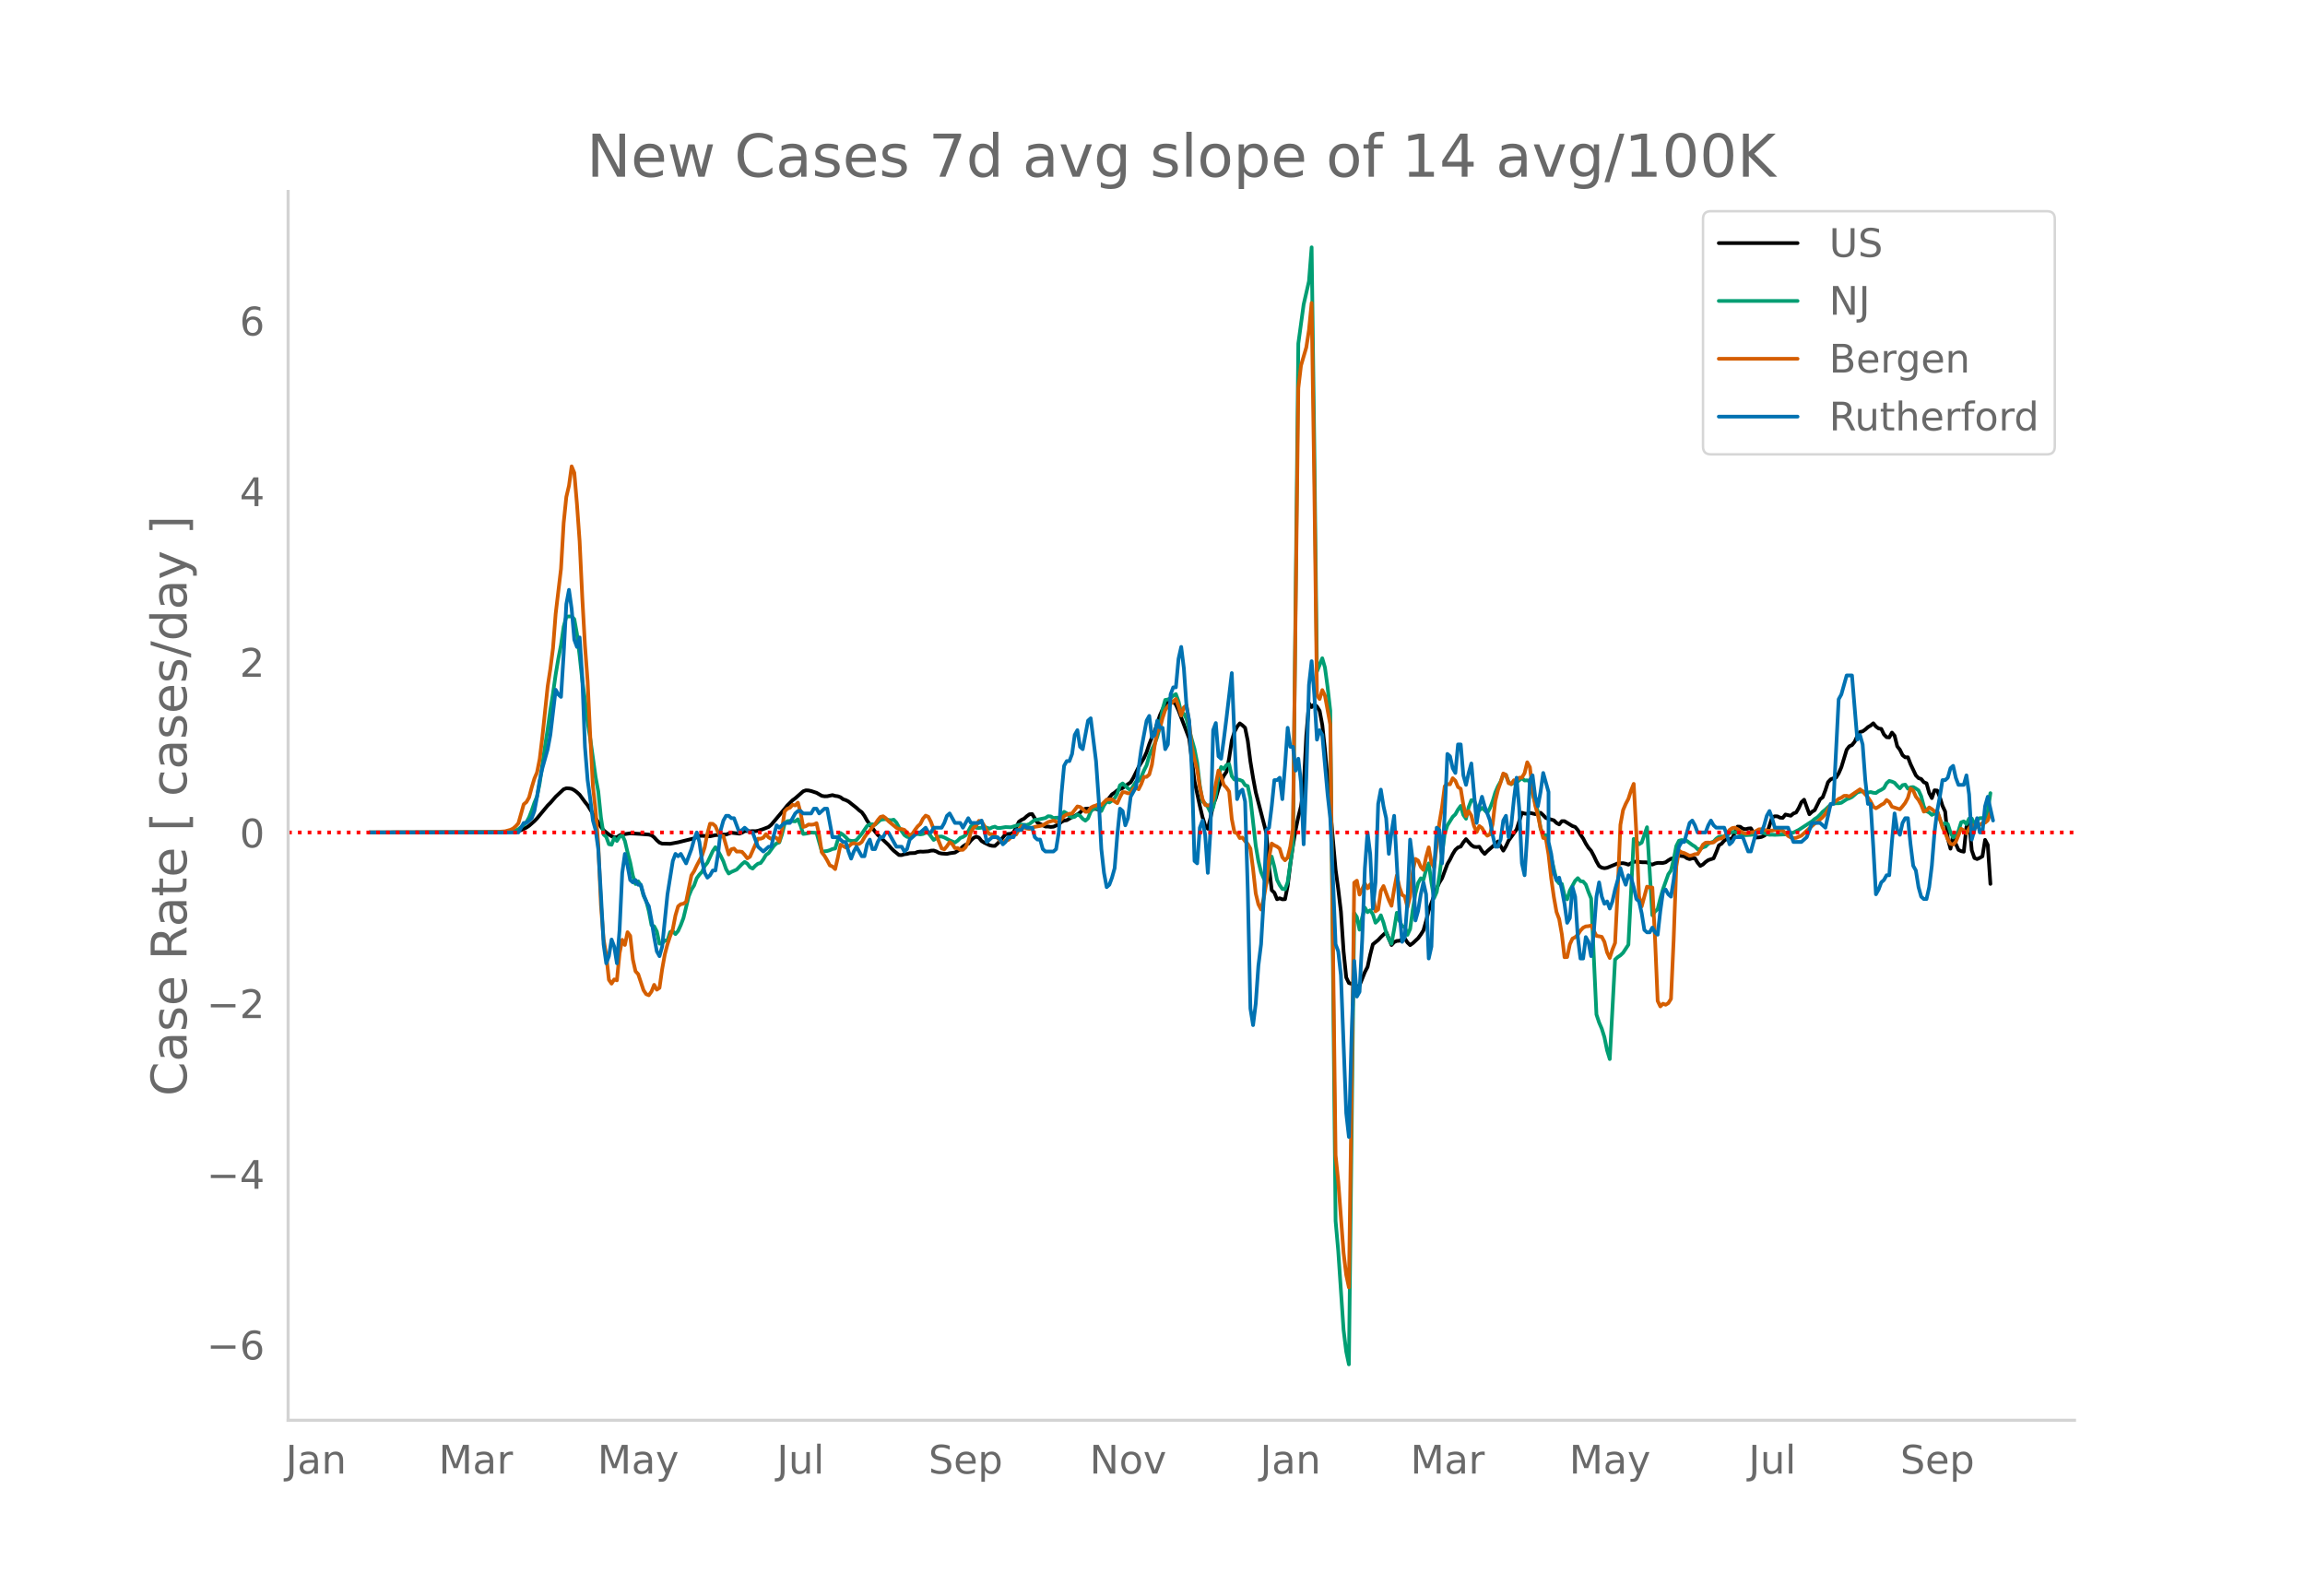 <svg height="864" viewBox="0 0 936 648" width="1248" xmlns="http://www.w3.org/2000/svg" xmlns:xlink="http://www.w3.org/1999/xlink"><defs><style>*{stroke-linecap:butt;stroke-linejoin:round}</style></defs><g id="figure_1"><path d="M0 648h936V0H0z" style="fill:#fff" id="patch_1"/><g id="axes_1"><path d="M117 576.72h725.4V77.76H117z" style="fill:none" id="patch_2"/><path clip-path="url(#pfd6d014553)" d="m149.973 338.045 54.053-.139 5.406-.325 1.08-.177 1.082-.31 2.162-1.038 1.081-.725 2.162-1.897 1.081-1.119 4.325-5.229 1.08-1.062 2.163-2.495 3.243-3.033 1.081-.4 1.081.044 1.081.176 1.081.566 1.081.823 1.081.998 2.163 2.955 1.08 1.327 2.163 3.54 2.162 3.374 1.081 1.848 1.081 1.415 2.162 1.7 1.081.705 1.081.48 1.082-.067 1.08-.726 1.082-.499 1.08-.044 2.163-.325 4.324.258 3.243.263 1.081.263 1.082.84 1.08 1.195 1.082.96 1.08.398 3.244.08 3.243-.612 6.487-1.597 2.162-.997 1.08-.05 3.244.207 2.162-.47 2.162-.125 1.081-.137 1.082.02 2.162-.757 3.243.398 1.081-.392 1.081-.647 1.081-.045 1.081.122 1.081-.086 1.081.053 1.081-.178 2.163-.703 2.162-.845 1.08-.907 5.406-6.441 1.081-1.367 2.162-2.144 1.081-.774 3.244-2.853 1.08-.393 1.082.053 1.08.243 2.163.719 2.162 1.24 1.081.172 1.081-.019 2.162-.46 1.082.319 1.08.144 1.082.405 1.08.803 1.082.365 1.08.554 3.244 2.57 1.081.996 1.081.8 1.081 1.481 1.081 1.942 3.244 4.464 1.08 1.292 4.325 4.07 1.081 1.277 1.081 1.088 2.162 1.763 1.081.01 1.081-.331 1.081-.128 1.082-.295 2.162-.08 1.08-.442 1.082-.136 1.08.047 2.163-.147 1.081-.28 1.081-.047 1.081.358 1.081.625 1.081.232 2.163.15 1.08-.259 2.163-.298 2.162-1.33 1.081-1.117 1.081-.72 1.081-.389 1.081-1.336 1.081-1.042 1.081-.524 1.081.422 1.082 1.36 1.08.672 2.163 1.041 1.08.259 1.082.026 1.081-.964 1.081-1.133 2.162-2.667 2.162-.166 1.081-.62 1.081-1.93 1.082-2.299 1.08-.79 1.082-.518 1.08-.995 1.082-.768 1.08-.088 2.163 3.502 3.243 1.573 1.081-.003 1.081.155 1.081-.094 2.163-.95 1.08-1.01 1.082-.526 1.08-.144 2.163-1.279 1.081-.453 1.081-.623 1.081-.758 1.081-1.092 1.081-.46 1.081-.073 2.163.156 1.08-.025 1.082.364 1.08-.499 1.082-1.691 2.162-2.681 1.081-1.393 1.081-.704 1.081-.936 2.162-.928 2.163-1.574 1.08-.742 1.082-1.812 2.162-4.403 2.162-3.627 1.081-2.404 1.081-3.274 1.081-2.731 1.081-2.366 2.162-6.596 1.081-2.411 1.082-1.834 1.08-1.11 1.082-.38 1.08.195 1.082 1.208 1.08 2.392 4.325 11.394 2.162 17.336 2.163 9.987 1.08 4.553 1.082 3.425 1.08 1.311 1.082-4.42 1.08-5.337 1.082-2.67 1.081-3.856 1.081-2.909 1.081-2.32 1.081-1.588 1.081-5.507 1.081-7.228 1.081-3.475 1.082-2.118 1.08-1.363 1.082.787 1.08.991 1.082 5.265 1.08 8.463 1.082 6.614 1.081 5.82 4.324 16.67 1.081 13.526 1.081 9.604 1.082 1.022 1.08 2.64 1.082-.382 1.08.43 1.082-.06 1.08-5.423 1.082-8.835 1.081-7.67 1.081-6.259 1.081-5.262 1.081-4.287 1.081-7.412 1.081-21.401 1.082-12.99 1.08 1.525 1.082-1.15 1.08.94 1.082 1.738 1.08 5.718 1.082 9.996 4.324 48.751 1.081 7.966 1.081 9.114 1.081 16.17 1.082 10.58 1.08 2.236 1.082.322 1.08-.522 1.082 1.85 1.08-.723 2.163-5.39 1.081-2.043 1.081-4.998 1.081-4.208 2.162-1.76 1.081-1.167 2.163-2.043 2.162 5.241 1.08-1.182 1.082-.476 1.081-.074 1.081-.587 1.081-.334 1.081 1.648 1.081 1.048 1.081-.77 2.162-2.028 1.082-1.477 1.08-1.715 1.082-3.824 1.08-4.272 3.244-9 1.081-2.34 1.081-1.749 2.162-5.747 1.081-1.875 1.081-2.18 1.082-1.738 1.08-.96 1.082-.356 1.08-1.69 1.082-1.32 2.162 2.424 1.081.69 1.081.098 1.081-.12 1.081 1.745 1.081 1.168 1.081-1.143 2.163-1.873 2.162-2.049 2.162 3.745 1.08-1.796 1.082-2.313 3.243-4.49 2.162-6.787 1.081.315 1.081.146 1.082-.411 2.162.491 2.162-.55 1.08.985 1.082 1.142 3.243.949 1.081 1.07 1.081.582 1.081-1.319 1.082.012 3.243 1.993 1.08.346 1.082 1.269 1.081 1.855 1.081 1.57 1.081 2.061 1.081 1.702 1.081 1.239 1.081 2.005 1.081 2.303 1.081 1.877 1.082.659 1.08.211 1.082-.168 4.324-1.772 2.162-.098 1.081.223 1.081.387 2.162-1.175 1.081-.037 2.163.216 2.162.038 1.08.626 1.082.281 1.081-.44 1.081-.24 2.162.025 1.081-.275 1.081-.784 1.081-.63 1.082-.308 1.08-.604 1.082-.372 2.162.315 1.08.746 1.082.37 1.081-.327 1.081-.038 1.081 1.805 1.081 1.316 1.081-.587 1.081-1.012 1.081-.763 2.163-.715 1.08-2.479 1.082-2.822 1.08-.643 1.082-1.246 1.081-.74 1.081.095 1.081-.266 2.162-4.788 1.081.055 1.081.79 1.081.213 1.082-.274 1.08-.108 1.082 1.745 1.08 2.003 1.082-.042 1.08-.184 1.082-.502 1.081-.726 2.162-6.764 1.081-.404 1.081.03 1.081.545 1.082.066 1.08-1.351 2.163.496 1.08-.926 1.082-.386 1.08-1.814 1.082-2.372 1.081-1.014 2.162 5.907 1.081-1.018 1.081-.654 2.163-4.414 1.08-.823 1.082-2.839 1.08-3.294 1.082-1.148 1.08-.408 1.082-.285 1.081-1.72 1.081-2.484 2.162-7.115 1.081-1.408 1.081-.485 1.081-1.34 1.082-2.35 1.08-1.617 1.082-.261 1.08-.756 1.082-.976 1.08-.627 1.082-.915 1.081 1.31 1.081.8 1.081.162 1.081 2.242 1.081 1.13 1.081.093 1.081-1.962 1.082 1.27 1.08 4.29 1.082 1.4 1.08 2.214 1.082.878 1.08-.04 1.082 2.817 2.162 4.553 1.081 1.112 1.081.348 1.081 1.324 1.081.43 1.082 3.918 1.08 2.084 1.082-3.171 1.08.112 1.082 2.68 1.08 3.525 1.082 2.331 1.081 11.02 1.081 4.046 1.081-5.487 1.081 3.57 1.081 2.402 1.081.51 1.081.238 1.082-10.094 1.08-1.903 1.082 11.45 1.08 3.107 1.082.431 1.08-.488 1.082-.623 1.081-6.695 1.081 2.027 1.081 15.858h0" style="fill:none;stroke:#000;stroke-linecap:round;stroke-width:1.5" id="line2d_1"/><path clip-path="url(#pfd6d014553)" d="m149.973 338.04 54.053-.098 3.244-.227 1.08-.187 1.082-.32 1.08-.474 2.163-1.772 1.081-1.1 1.081-1.927 1.081-2.787 1.081-3.15 1.081-2.579 1.081-5.418 2.163-14.994 1.08-6.961 1.082-7.783 1.08-6.744 1.082-7.607 1.08-6.45 1.082-5.523 1.081-7.427 1.081-4.138 2.162-.113 1.081 1.152 1.081 6.005 1.081 8.844 1.082 10.066 1.08 7.745 1.082 9.031 1.08 6.939 2.163 15.472 1.081 5.834 1.081 10.564 1.081 6.92 1.081.998 1.081 2.964 1.081.229 1.081-2.771 1.082 1.228 1.08-1.674 1.082-.709 1.08 2.365 1.082 4.64 1.08 4.144 1.082 5.35 1.081 3.367 1.081-1.1 1.081 1.713 1.081 4.112 1.081 2.152 1.081 4.116 1.081 5.699 1.082.51 1.08 2.081 1.082 4.945 1.08-.058 1.082-1.254 1.08.046 1.082-3.434 1.081-.37 1.081 1.186 1.081-1.272 1.081-2.394 1.081-2.86 2.162-8.862 1.082-2.661 1.08-1.716 1.082-2.95 1.08-1.453 1.082-1.133 1.08-2.353 1.082-1.34 2.162-4.659 1.081-1.622 1.081 1.529 1.081 1.946 1.081 2.251 1.082 3.114 1.08 1.837 1.082-.643 2.162-.95 2.162-2.237 1.081-.882 1.081.689 1.081 1.463 1.081.551 1.081-1.138 1.081-.842 1.081-.273 1.082-1.447 1.08-1.837 1.082-.733 2.162-2.967 1.08-1.026 1.082-.354 1.081-3.185 1.081-4.385 1.081-1.043 1.081-.125 2.162.19 1.081-.851 1.082 2.56 1.08 3.394 1.082-.124 2.162-.456 2.162.14 2.162 7.61 2.162-.24 1.081-.332 1.081-.494 1.082-.169 1.08-3.493 1.082-2.815 1.08.749 1.082.995 1.08 1.18 1.082.27 1.081.035 1.081-.342 2.162-2.588 2.162-3.177 1.081-.633 1.082-.034 1.08.154 2.163-1.94 1.08-.218 1.082-.09 1.081.335 1.081.125 1.081-.229 1.081 1.169 1.081 1.968 2.162 3.09 1.081.75 1.082.157 2.162-1.276 1.08-.063 1.082.185 1.08-.184 1.082-.503 1.081.05 2.162 2.868 2.162-1.326 1.081-.061 1.082.394 2.162 1.166 2.162.894 1.08-.764 1.082-1.083 1.081-.42 1.081-.683 1.081-1.65 1.081-1.987 1.081-.19 1.081.776 1.081.09 2.163-.252 1.08.114 1.082.406 1.08-.52 1.082-.292 1.081.555 1.081-.018 2.162-.364 2.162.091 3.244-.997 1.08-.08 2.163.138 1.08-.4 2.163-1.688 1.081-.072 3.243-.673 1.081-.724 1.081.085 1.081.665 1.082-.153 1.08.068 1.082-.94 1.08-1.499 1.082.613 1.08.98 1.082.655 1.081-.24 1.081-.913 1.081.492 1.081 1.242 1.081.744 1.081-.933 1.082-2.721 1.08-1.19 1.082-.233 1.08.404 1.082.762 1.08-2.325 1.082-1.566 1.081.408 1.081-.729 1.081-1.015 1.081-1.841 1.081-3.386 1.081-.737 2.163 2.005 1.08.784 2.163-3.507 1.08-.34 1.082-1.62 1.081-2.549 1.081-2.153 1.081-3.902 1.081-2.54 1.081-2.237 1.081-2.88 1.081-3.985 1.081-7.182 1.082-3.822 1.08-.16 1.082-.574 1.08-.983 1.082-.641 1.08 2.944 1.082 4.703 1.081.335 1.081 2.054 1.081 4.62 2.162 7.687 1.081 5.544 1.082 9.3 1.08 6.38 1.082.936 1.08 1.32 1.082 2.22 1.08-1.93 1.082-5.065 1.081-7.897 1.081-3.527 1.081.733 1.081-1.545 1.081-.38 1.081 4.869 1.081 1.391 1.082-.072 1.08.241 1.082.428 1.08 1.686 1.082.38 1.08 4.99 2.163 19.177 1.081 6.31 1.081 4.445 1.081 2.557 1.081 1.852 1.081-6.567 1.081-4.118 1.082 4.154 1.08 5.257 1.082 2.185 1.08 1.523 1.082.143 1.08-2.89 2.163-15.22 2.162-203.525 2.162-15.837 2.163-9.43 1.08-13.781 1.082 80.61 1.08 91.681 2.163-5.42 1.08 3.734 1.082 8.004 1.081 9.523 2.162 207.19 1.081 12.22 2.162 32.07 1.082 8.83 1.08 5.158 2.163-183.279 1.08 1.648 1.082 5.116 1.081-5.03 1.081-3.941 1.081 1.863 1.081-.76 1.081 1.614 1.081 3.437 1.081-1.049 1.081-1.978 1.082 2.997 1.08 3.991 1.082 2.66 1.08 1.923 1.082-5.904 1.08-6.682 1.082 3.21 1.081 2.311 1.081.118 1.081 3.32 1.081-2.377 1.081-7.803 1.081-6.598 1.081-4.278 1.082-1.905 1.08.59 1.082-4.045 1.08-2.61 1.082 7.867 1.08 6.206 1.082-2.49 1.081-6.626 2.162-17.138 1.081-3.243 2.162-3.465 1.082-1.021 1.08-1.953 1.082-1.46 1.08 3.637 1.082 1.557 1.08-4.751 1.082-2.781 1.081-.034 1.081 2.82 1.081 1.356 1.081-1.011 1.081.922 1.081 1.146 1.081-1.998 1.082-2.761 1.08-3.587 1.082-2.494 1.08-1.915 1.082-2.812 1.08.101 1.082 2.884 1.081.916 1.081-.6 1.081-.176 2.162-1.724 1.081.967 1.081-.081 1.082.477 1.08 4.994 2.163 7.258 1.08 6.7 1.082 2.902 1.081-.082 4.324 18.367 1.081 1.3 1.081.155 1.082 4.634 1.08 1.632 1.082-3.587 2.162-3.927 1.08-1.081 1.082 1.224 1.081.145 1.081 1.24 1.081 2.994 1.081 2.655 2.162 47.103 1.081 3.27 1.082 2.505 1.08 3.457 1.082 5.339 1.08 3.533 2.163-40.405 1.081-.997 1.081-.723 1.081-1.023 2.162-3.29 2.162-42.96 1.081.811 1.082 1.35 1.08-.665 2.163-6.248 2.162 35.737 1.081-1.481 1.081-1.003 1.081-4.345 1.081-3.762 2.162-6.048 1.081-1.536 1.082-4.342 1.08-5.597 1.082-2.142 1.08-.276 2.163.378 2.162 1.614 1.081.65 1.081 1.09 1.081-.137 1.081-.602 1.081-.374 1.081-1.095 1.082-.503 1.08-.374 1.082-1.185 1.08-.758 1.082-.133 1.08.037 1.082-.424 1.081-1.007 1.081-.458 1.081.052 2.162.695 2.162.563 2.163-.131 1.08-.15 1.082-.477 1.08-.29 1.082.017 1.081.157 1.081.466 1.081.243 1.081-.038 1.081.074 4.325-.205 1.08-.363 2.163-.36 2.162-1.085 5.405-3.503 1.081-.931 1.081-.68 1.082-1.038 1.08-1.214 1.082-.862 2.162-2.055 1.08-.374 1.082-.153 1.081-.014 1.081-.187 2.162-1.42 1.081-.391 1.081-.538 2.163-1.853 1.08-.342 1.082-.074 2.162.482 1.08-.235 1.082.304 1.081.092 1.081-.77 1.081-.526 1.081-.687 1.081-1.974 1.081-.95 1.081.281 1.082.48 1.08 1.23 1.082 1.019 1.08-1.29 1.082-.21 1.08 1.647 1.082-.541 1.081-.114 1.081.598 1.081.748 1.081 2.393 1.081 4.17 1.081 1.899 1.082.525 1.08.956 1.082-.514 1.08-.993 1.082 3.25 1.08 2.454 1.082-.812 1.081.377 1.081 3.358 1.081 2.052 1.081-.826 1.081-1.818 1.081-3.477 1.081-.404 1.082 1.109 1.08-2.236 1.082-.04 1.08 2.256 1.082-1.646 1.08-.76 1.082-.027 1.081.333 1.081-3.058 1.081-7.404h0" style="fill:none;stroke:#009e73;stroke-linecap:round;stroke-width:1.5" id="line2d_2"/><path clip-path="url(#pfd6d014553)" d="m149.973 338.04 47.567-.095 4.324-.133 3.243-.247 2.163-.588 1.08-.53 1.082-.93 1.08-1.233 2.163-7.7 1.081-.872 1.081-1.878 1.081-4.077 1.081-3.585 1.081-2.522 1.081-5.462 1.081-8.97 2.163-20.578 1.08-6.998 1.082-8.478 1.08-13.958 2.163-18.226 1.081-18.624 1.081-10.564 1.081-4.57 1.081-7.852 1.081 2.617 1.081 12.745 1.081 15.077 1.082 22.93 1.08 19.23 1.082 14.585 1.08 22.758 1.082 20.065 1.08 9.71 1.082 13.75 1.081 24.542 1.081 13.977 1.081 6.449 1.081 10.07 1.081 1.536 1.081-1.706 1.082.379 1.08-10.943 1.082-5.52 1.08 2.087 1.082-5.177 1.08 1.46 1.082 9.615 1.081 4.818 1.081 1.137 2.162 6.506 1.081 1.63 1.081.437 1.081-1.517 1.082-2.712 1.08 1.972 1.082-.74 1.08-7.548 1.082-6.03 1.08-4.116 1.082-3.3 1.081-2.826 1.081-5.614 1.081-3.66 1.081-.892 1.081-.19 1.081-.777 2.163-10.753 1.08-1.67 1.082-2.275 2.162-4.078 1.08-3.394 1.082-5.576 1.081-3.964 1.081.057 1.081.91 1.081 2.485 1.081 1.84 1.081-.285 2.163 7.491 1.08-2.124 1.082-.284 1.08 1.232 1.082-.038 1.081.152 1.081 1.195 1.081 1.441 1.081-.645 3.243-7.34 1.081.02 1.082-.417 1.08-1.442 1.082 1.328 1.08.607 1.082-.816 1.08.455 1.082 1.423 1.081-4.59 1.081-7.624 1.081-1.119 1.081-.398 1.081-1.176 1.081.228 1.081-1.12 1.082 4.06 1.08 5.84 1.082-.36 1.08-.664 1.082.095 1.08-.114 1.082-.512 1.081 4.855 1.081 7.018 1.081 1.384 1.081 1.82 1.081 2.05 1.081.473 1.082 1.043 1.08-4.646 1.082-5.273 2.162 1.138 1.08-.341 1.082-1.024 1.081-.398 1.081.379 1.081-.057 1.081-.797 1.081-1.877 1.081-1.555 1.081-1.1 1.082-1.67 1.08-1.023 1.082-1.612 1.08-1.328 1.082-.285 1.08.778 1.082 1.195 3.243 2.693 1.081.569 1.081-.019 1.081.322 2.163 2.2 1.08-.569 1.082-1.63 1.08-1.423 1.082-.986 1.08-2.143 1.082-1.233 1.081.474 1.081 2.124 1.081 2.997 1.081 2.37 2.162 5.33 1.082.398 1.08-1.29 1.082-1.63 1.08.777 1.082 1.65 1.08-.038 1.082.74 1.081-.02 1.081-1.024 1.081-2.294 1.081-3.926 1.081-1.707 1.081-.872 1.081-1.935 1.082.247 1.08 1.706 1.082 2.106 1.08 1.346 1.082.02 1.08.644 1.082.853 1.081 1.176 1.081.588 1.081-.664 1.081-.246 2.162-2.03 1.081-.208 1.082-1.935 1.08-1.479 2.163 1.005 1.08.171 2.163-.872 2.162-.36 1.081-.266 2.162-1.309 2.162-.607 1.082.455 1.08.19 2.163-2.465 1.08-.645 1.082-.285 1.081-.151 2.162-2.845 1.081.227 1.081.854 1.081 1.1 1.081-.02 1.082-1.63 1.08-.588 1.082-.342 1.08-.512 1.082.323 2.162-2.181 2.162-.114 1.081.891 1.081.664 1.081-2.446 1.081-2.03 1.081.076 1.082.398 1.08-.018 1.082-1.821 1.08-.607 1.082.815 1.08-2.143 1.082-2.882 1.081-.02 1.081-.948 1.081-3.944 1.081-7.606 1.081-5.5 1.081-1.687 1.081-4.21 1.082-3.244 1.08-1.555 3.244-2.902 1.08 3.035 1.082 3.66 1.081-3.319 1.081-.796 1.081 7.055 1.081 9.862 1.081 4.95 1.081 4.134 1.082 7.245 1.08 4.78 1.082 2.389 1.08.208 1.082-.17 1.08-2.428 1.082-6.145 1.081-5.443 1.081 2.295 1.081 3.566 1.081 1.119 1.081 1.574 1.081 11.113 1.081 5.425 1.082.398 1.08 1.953 1.082-.19 1.08 1.442 1.082 1.119 1.08 1.896 1.082 8.307 1.081 9.9 1.081 4.438 1.081 2.086 1.081-4.532 1.081-6.202 1.081-10.298 1.081-5.747 1.082.74 1.08.493 1.082.853 1.08 3.49 1.082 1.214 1.08-1.1 1.082-4.514 1.081-7.358 2.162-178.692 1.081-9.199 2.162-7.396 1.082-7.017 1.08-11.02 1.082 73.681 1.08 85.648 1.082 1.48 1.08-3.623 1.082 2.238 2.162 11.72 2.162 174.937 1.081 10.602 2.162 29.055 1.082 8.933 1.08 5.082 1.082-77.568 1.08-86.786 1.082-.815 1.08 5.651 2.163-4.532 1.081 1.991 1.081-1.593 1.081 3.622 1.081 7.302 1.081-.74 1.081-7.529 1.082-1.991 2.162 5.69 1.08 2.332 1.082-6.695 1.08-5.632 1.082 4.798 1.081 3.091 1.081.664 1.081 4.362 1.081-4.305 1.081-10.26 1.081-5.064 1.081.664 1.082 2.56 1.08 1.233 1.082-5.235 1.08-3.926 1.082 6.316 1.08 1.859 2.163-18.15 1.081-6.43 1.081-8.401 1.081-.873 1.081.095 1.081-2.484 1.082 1.043 1.08 2.56 1.082.683 1.08 6.486 1.082 4.647 1.08-2.049 1.082 1.783 1.081 4.21 1.081 2.504 1.081-2.447 1.081.797 1.081 1.915 1.081 1.214 1.081-.569 1.082-4.115 1.08-9.37 1.082-4.513 1.08-3.091 1.082-3.604 1.08.55 1.082 3.395 1.081.303 1.081-1.517 1.081.209 1.081-1.214 1.081-.076 1.081-1.783 1.081-4.419 1.082 2.01 1.08 9.313 1.082 6.24 1.08 3.906 1.082 5.235 1.08 4.02 1.082.228 1.081 6.486 1.081 9.654 1.081 7.624 1.081 6.087 1.081 2.864 1.081 6.183 1.082 9.312 1.08-.076 1.082-5.158 1.08-2.333 1.082-.55 1.08-1.024 1.082-1.707 1.081-1.138 1.081-.531 1.081-.095 1.081-.247 2.162 4.173 2.163.398 1.08 2.067 1.082 4.249 1.08 2.275 1.082-3.394 1.08-2.693 1.082-21.697 1.081-26.286 1.081-5.955 1.081-2.541 1.081-2.049 1.081-3.394 1.081-2.694 1.081 19.971 1.082 25.698 1.08 4.097 2.163-8.023 1.08.323 1.082.057 1.081 20.463 1.081 25.547 1.081 2.238 1.081-1.081 1.081.417 1.081-.664 1.081-1.726 1.082-23.934 1.08-29.852 1.082-6.41 1.08.702 1.082.284 2.162 1.081 1.081-.208 1.081-.418 1.081-.057 1.081-1.63 1.081-2.163 1.081-.815 1.081-.057 1.082.095 1.08-.17 1.082-.892 1.08-.588 1.082-.152 1.08-.702 2.163-2.712 1.081-.74 1.081-.189 1.081.588 1.081.872 1.081.55 1.081.38 1.082-.038 1.08-.436 1.082-.095 1.08-.474 1.082-.664 1.08-.057 2.163.55 1.081.095 1.081-.076 1.081-.247 3.244.266 1.08.967 1.082 1.195 1.08.588 1.082.322 1.08-.133 2.163-.91 3.243-2.977 2.162-1.935 1.081-.702 2.163-1.896 1.08-1.29 2.163-3.68 3.243-2.446 1.081-.474 1.081-.758 1.081-.038 1.081.322 4.325-2.94 1.08.797 2.163 2.503 1.08 1.631 1.082 2.106 1.081.663 1.081-.625 1.081-.76 1.081-.568 1.081-1.404 1.081.778 1.081 1.935 3.244 1.08 1.08-1.232 1.082-1.404 1.08-2.029 1.082-3.83 1.081.853 1.081 2.484 1.081 1.347 1.081 1.99 1.081 2.75 1.081-.435 1.082-1.271 1.08.683 1.082.91 1.08-.17 1.082 3.129 1.08 3.565 1.082 2.105 1.081 2.77 1.081 1.782 1.081.285 1.081-1.12 2.162-5.272 1.081.683 1.082 1.195 1.08-2.049 1.082-1.479 1.08 1.442 3.244-2.087 1.081-.17 1.081-.93 1.081-3.186h0" style="fill:none;stroke:#d55e00;stroke-linecap:round;stroke-width:1.5" id="line2d_3"/><path clip-path="url(#pfd6d014553)" d="M149.973 338.04h60.54l2.162-3.864h1.081l2.162-1.932 1.081-2.898 1.081-5.796 1.081-6.761 1.081-4.83 2.163-7.727 1.08-5.796 2.163-18.353 1.08 1.932 1.082.966 1.081-17.387 1.081-20.285 1.081-5.795 1.081 7.727 1.081 12.557 1.081 2.898 1.081-3.864 1.082 16.421 1.08 28.013 1.082 13.523 1.08 7.727 1.082 8.694 1.08 3.863 1.082 7.728 1.081 18.353 1.081 20.285 1.081 7.727 1.081-2.898 1.081-6.761 1.081 2.897 1.082 6.762 1.08-13.523 1.082-23.183 1.08-7.727 1.082 4.83 1.08 5.795 1.082.966 1.081-.966 1.081 1.932h1.081l1.081 3.864 1.081 2.898 1.081 1.932 1.081 5.795 1.082 6.762 1.08 5.795 1.082 1.932 1.08-3.864 2.163-21.25 2.162-13.523 1.081-2.898 1.081.966 1.081-.966 2.162 3.864 2.163-5.796 1.08-3.864 1.082-2.898 1.08 3.864 1.082 7.728 1.08 4.83 1.082 1.931 1.081-.966 1.081-1.932h1.081l1.081-6.761 1.081-9.66 1.081-3.863 1.082-1.932h1.08l1.082.966h1.08l2.163 5.795 2.162-1.931 2.162 1.931h1.081l2.162 5.796 2.163 1.932 2.162-1.932h1.08l1.082-4.83 1.08-3.863 1.082.966 2.162-1.932h2.162l2.162-3.864 1.081-.966h1.082l1.08.966h3.244l1.08-1.932h1.082l1.081 1.932 2.162-1.932h1.081l2.162 11.591h2.163l2.162 1.932h1.08l1.082 3.864 1.08 2.898 1.082-2.898 1.081-1.932 2.162 3.864h1.081l1.081-4.83 1.081-1.932 1.082 3.864h1.08l1.082-2.898 1.08-1.932h1.082l1.08-1.932h1.082l3.243 5.796h2.162l1.081 1.932 1.081-.966 1.082-3.864 3.243-2.898h1.08l2.163-1.931 1.081 1.931h1.081l1.081-1.931h3.243l1.082-1.932 1.08-2.898 1.082-.966 2.162 3.864h2.162l1.081 1.932 2.162-3.864 1.081 1.932h3.243l1.082-.966 1.08 3.863 1.082 4.83 2.162-1.932h2.162l1.081.966 1.081 1.932 1.081-.966 1.081-1.932h2.162l1.081-2.898h2.163l1.08-1.931 1.082.966h2.162l1.081 3.863 1.081.966h1.081l1.081 3.864 1.081.966h3.243l1.082-.966 1.08-6.762 1.082-15.455 1.08-11.59 1.082-1.933h1.08l1.082-2.898 1.081-7.727 1.081-1.932 1.081 6.762 1.081.966 2.162-11.592 1.082-.966 2.162 17.387 1.08 15.455 1.082 20.285 1.08 9.66 1.082 5.795 1.081-.966 1.081-2.898 1.081-3.863 1.081-13.524 1.081-10.625 1.081.966 1.081 5.796 1.082-2.898 1.08-8.694 2.163-3.863 2.162-15.455 2.162-11.592 1.081-1.932 1.081 8.694 1.081-.966 1.081-5.796 1.081 2.898h1.081l1.082 8.694 1.08-1.932 1.082-20.285 1.08-2.898h1.082l1.08-11.591 1.082-4.83 1.081 8.694 1.081 15.455 1.081 5.795 1.081 20.285 1.081 36.706 1.081.966 1.082-14.49 1.08-2.897 1.082 5.795 1.08 15.455 1.082-17.387 1.08-40.569 1.082-2.898 1.081 13.523 1.081.966 1.081-7.727 1.081-8.694 2.162-18.352 2.163 51.194 1.08-2.898 1.082-.965 1.08 4.83 1.082 35.739 1.08 48.297 1.082 6.761 1.081-8.693 1.081-15.455 1.081-8.693 1.081-18.353 1.081-28.013 1.081-.965 1.081-8.694 1.082-10.625h1.08l1.082-.966 1.08 8.693 1.082-13.523 1.08-15.455 1.082 7.728h1.081l1.081 9.659 1.081-4.83 1.081 9.66 1.081 25.114 1.081-27.046 1.082-37.672 1.08-9.66 1.082 13.524 1.08 18.353 1.082-3.864 1.08 1.932 2.163 24.148 1.081 9.66 1.081 24.148 1.081 27.047 1.081 2.897 1.081 9.66 2.163 56.024 1.08 9.66 1.082-40.57 1.08-30.91 1.082 14.49 1.08-1.933 1.082-21.25 1.081-28.978 1.081-14.49 1.081 8.694 1.081 22.216 1.081-10.625 1.081-31.876 1.081-5.795 1.082 6.761 1.08 4.83 1.082 14.489 1.08-8.694 1.082-6.761 2.162 38.637 1.081 12.558 1.081-1.932 1.081-14.49 1.081-25.114 1.081 8.694 1.081 24.148 1.081-3.864 1.082-6.761 1.08-4.83 1.082 4.83 1.08 26.08 1.082-4.83 1.08-30.91 1.082-17.386 1.081.965 1.081 13.524 1.081-20.285 1.081-24.149 1.081.966 1.081 4.83 1.082 1.932 1.08-11.591h1.082l1.08 12.557 1.082 3.864 1.08-4.83 1.082-3.864 2.162 24.149 1.081-6.762 1.081-3.864 1.081 3.864 2.162 5.796 1.082 5.795 1.08 4.83h1.082l1.08-2.898 1.082-7.727 1.08-1.932 1.082 8.693 1.081-4.83 1.081-10.625 1.081-8.693 1.081 12.557 1.081 22.217 1.081 4.83 1.081-16.422 1.082-22.216 1.08-1.932 1.082 8.693 1.08 3.864 1.082-5.796 1.08-7.727 2.163 7.727v20.285l1.081 4.83 1.081 7.727 1.081 2.898 1.081-.966 1.081 4.83 1.082 5.796 1.08 7.727 1.082-1.932 1.08-12.557 1.082 3.864 1.08 16.42 1.082 8.694h1.081l1.081-8.693 1.081 1.932 1.081 5.795 1.081-9.66 1.081-14.488 1.081-5.796 1.082 5.796 1.08 2.898 1.082-.966 1.08 2.897 1.082-2.897 1.08-4.83 1.082-3.864 1.081-4.83 1.081 3.864 1.081 2.898 1.081-3.864 1.081.966 1.081 3.864 1.081 4.83 1.082.966 1.08 4.83 1.082 6.76 1.08.967h1.082l1.08-1.932 1.082 1.932 1.081.966 1.081-9.66 1.081-7.727 1.081-.966 1.081 1.932 1.081.966 1.082-6.762 1.08-8.693 1.082-4.83 1.08-1.932h1.082l2.162-7.727 1.081-.966 1.081 1.932 1.081 2.897h3.243l1.081-2.897 1.082-1.932 1.08 1.932 1.082.966h3.243l1.081 2.897 1.081 3.864 1.081-.966 1.081-1.932h3.243l2.163 5.796h1.08l2.163-7.728h2.162l1.081-2.897 1.081-3.864 1.081-1.932 1.081 2.898 1.081 3.864h5.406l2.162 5.795h3.243l2.162-1.932 2.162-5.795h3.244l2.162 1.932 2.162-9.66h1.08l2.163-42.501 1.081-1.932 2.162-7.728h2.162l2.163 26.08 1.08-1.931 1.082 3.864 1.08 14.489 1.082 9.66h1.08l1.082 17.386 1.081 19.319 1.081-1.932 1.081-2.898 1.081-.966 1.081-1.932h1.081l1.081-13.523 1.082-11.591 1.08 6.761 1.082 1.932 1.08-4.83 1.082-1.931h1.08l1.082 10.625 1.081 8.694 1.081 1.931 1.081 6.762 1.081 3.864 1.081.966h1.081l1.082-4.83 1.08-8.693 1.082-13.524 1.08-8.693 1.082-5.796 1.08-6.761h1.082l1.081-.966 1.081-3.864 1.081-.966 1.081 4.83 1.081 2.898h2.162l1.082-3.864 1.08 7.727 1.082 18.353 1.08-3.864 1.082-4.83 1.08 5.796h1.082l1.081-10.625 1.081-3.864 2.162 9.66h0" style="fill:none;stroke:#0072b2;stroke-linecap:round;stroke-width:1.5" id="line2d_4"/><path clip-path="url(#pfd6d014553)" d="M117 338.04h725.4" style="fill:none;stroke:red;stroke-dasharray:1.5,2.475;stroke-dashoffset:0;stroke-width:1.5" id="line2d_5"/><path d="M117 576.72V77.76" style="fill:none;stroke:#d3d3d3;stroke-linecap:square;stroke-linejoin:miter;stroke-width:1.25" id="patch_3"/><path d="M117 576.72h725.4" style="fill:none;stroke:#d3d3d3;stroke-linecap:square;stroke-linejoin:miter;stroke-width:1.25" id="patch_4"/><g id="matplotlib.axis_1"><g id="xtick_1"><g style="fill:#696969" transform="matrix(.16 0 0 -.16 116.019 598.378)" id="text_1"><defs><path d="M9.813 72.906h9.859V5.078q0-13.187-5-19.14-5-5.954-16.094-5.954h-3.75v8.297h3.078q6.531 0 9.219 3.672Q9.813-4.39 9.813 5.078z" id="DejaVuSans-74"/><path d="M34.281 27.484q-10.89 0-15.093-2.484-4.204-2.484-4.204-8.5 0-4.781 3.157-7.594 3.156-2.797 8.562-2.797 7.485 0 12 5.297 4.516 5.297 4.516 14.078v2zm17.922 3.72V0H43.22v8.297Q40.14 3.328 35.547.953q-4.594-2.375-11.234-2.375-8.391 0-13.36 4.719Q6 8.016 6 15.922q0 9.219 6.172 13.906 6.187 4.688 18.437 4.688h12.61v.89q0 6.203-4.078 9.594-4.078 3.39-11.453 3.39-4.688 0-9.141-1.124-4.438-1.125-8.531-3.375v8.312q4.921 1.906 9.562 2.844 4.64.953 9.031.953 11.875 0 17.735-6.156 5.86-6.14 5.86-18.64z" id="DejaVuSans-97"/><path d="M54.89 33.016V0h-8.984v32.719q0 7.765-3.031 11.61-3.031 3.858-9.078 3.858-7.281 0-11.484-4.64-4.204-4.625-4.204-12.64V0H9.08v54.688h9.03v-8.5q3.235 4.937 7.594 7.374Q30.078 56 35.797 56q9.422 0 14.25-5.828 4.844-5.828 4.844-17.156z" id="DejaVuSans-110"/></defs><use xlink:href="#DejaVuSans-74"/><use x="29.492" xlink:href="#DejaVuSans-97"/><use x="90.771" xlink:href="#DejaVuSans-110"/></g></g><g id="xtick_2"><g style="fill:#696969" transform="matrix(.16 0 0 -.16 178.122 598.378)" id="text_2"><defs><path d="M9.813 72.906h14.703l18.593-49.61 18.703 49.61h14.704V0H66.89v64.016l-18.797-50h-9.907l-18.796 50V0H9.813z" id="DejaVuSans-77"/><path d="M41.11 46.297q-1.516.875-3.297 1.281Q36.03 48 33.89 48q-7.625 0-11.703-4.953-4.079-4.953-4.079-14.234V0H9.08v54.688h9.03v-8.5q2.844 4.984 7.375 7.39Q30.031 56 36.531 56q.922 0 2.047-.125 1.125-.11 2.484-.36z" id="DejaVuSans-114"/></defs><use xlink:href="#DejaVuSans-77"/><use x="86.279" xlink:href="#DejaVuSans-97"/><use x="147.559" xlink:href="#DejaVuSans-114"/></g></g><g id="xtick_3"><g style="fill:#696969" transform="matrix(.16 0 0 -.16 242.621 598.378)" id="text_3"><defs><path d="M32.172-5.078q-3.797-9.766-7.422-12.735-3.61-2.984-9.656-2.984H7.906v7.516h5.282q3.703 0 5.75 1.765Q21-9.766 23.483-3.219l1.61 4.094-22.11 53.813H12.5l17.094-42.766 17.093 42.766h9.516z" id="DejaVuSans-121"/></defs><use xlink:href="#DejaVuSans-77"/><use x="86.279" xlink:href="#DejaVuSans-97"/><use x="147.559" xlink:href="#DejaVuSans-121"/></g></g><g id="xtick_4"><g style="fill:#696969" transform="matrix(.16 0 0 -.16 315.454 598.378)" id="text_4"><defs><path d="M8.5 21.578v33.11h8.984V21.922q0-7.766 3.016-11.656 3.031-3.875 9.094-3.875 7.265 0 11.484 4.64 4.234 4.64 4.234 12.656v31h8.985V0h-8.984v8.406Q42.047 3.422 37.718 1q-4.313-2.422-10.032-2.422-9.421 0-14.312 5.86Q8.5 10.296 8.5 21.578zM31.11 56z" id="DejaVuSans-117"/><path d="M9.422 75.984h8.984V0H9.422z" id="DejaVuSans-108"/></defs><use xlink:href="#DejaVuSans-74"/><use x="29.492" xlink:href="#DejaVuSans-117"/><use x="92.871" xlink:href="#DejaVuSans-108"/></g></g><g id="xtick_5"><g style="fill:#696969" transform="matrix(.16 0 0 -.16 377.053 598.378)" id="text_5"><defs><path d="M53.516 70.516V60.89q-5.61 2.687-10.594 4-4.984 1.328-9.625 1.328-8.047 0-12.422-3.125t-4.375-8.89q0-4.845 2.906-7.313 2.907-2.453 11.016-3.97l5.953-1.218q11.031-2.11 16.281-7.406 5.25-5.297 5.25-14.172 0-10.61-7.11-16.078-7.093-5.469-20.812-5.469-5.172 0-11.015 1.172Q13.14.922 6.89 3.219v10.156q6-3.36 11.765-5.078 5.766-1.703 11.328-1.703 8.438 0 13.032 3.312 4.593 3.328 4.593 9.485 0 5.359-3.297 8.39-3.296 3.032-10.812 4.547L27.484 33.5q-11.03 2.188-15.968 6.875-4.922 4.688-4.922 13.047 0 9.672 6.812 15.234 6.813 5.563 18.766 5.563 5.14 0 10.453-.938 5.328-.922 10.89-2.765z" id="DejaVuSans-83"/><path d="M56.203 29.594v-4.39H14.891q.593-9.282 5.593-14.142 5-4.859 13.938-4.859 5.172 0 10.031 1.266 4.86 1.265 9.656 3.812v-8.5Q49.266.734 44.187-.344 39.11-1.422 33.892-1.422q-13.094 0-20.735 7.61-7.64 7.625-7.64 20.625 0 13.421 7.25 21.296Q20.016 56 32.328 56q11.031 0 17.453-7.11 6.422-7.093 6.422-19.296zm-8.984 2.64q-.094 7.36-4.125 11.75-4.032 4.407-10.672 4.407-7.516 0-12.031-4.25-4.516-4.25-5.203-11.97z" id="DejaVuSans-101"/><path d="M18.11 8.203v-29H9.077v75.484h9.031v-8.296q2.844 4.875 7.157 7.234Q29.594 56 35.594 56q9.968 0 16.187-7.906 6.235-7.907 6.235-20.797T51.78 6.484q-6.218-7.906-16.187-7.906-6 0-10.328 2.375-4.313 2.375-7.157 7.25zm30.578 19.094q0 9.906-4.079 15.547-4.078 5.64-11.203 5.64-7.14 0-11.218-5.64-4.079-5.64-4.079-15.547 0-9.906 4.078-15.547 4.079-5.64 11.22-5.64 7.124 0 11.202 5.64t4.078 15.547z" id="DejaVuSans-112"/></defs><use xlink:href="#DejaVuSans-83"/><use x="63.477" xlink:href="#DejaVuSans-101"/><use x="125" xlink:href="#DejaVuSans-112"/></g></g><g id="xtick_6"><g style="fill:#696969" transform="matrix(.16 0 0 -.16 442.464 598.378)" id="text_6"><defs><path d="M9.813 72.906h13.28l32.329-60.984v60.984h9.562V0h-13.28L19.39 60.984V0H9.813z" id="DejaVuSans-78"/><path d="M30.61 48.39q-7.22 0-11.422-5.64-4.204-5.64-4.204-15.453 0-9.813 4.172-15.453 4.188-5.64 11.453-5.64 7.188 0 11.375 5.655 4.203 5.672 4.203 15.438 0 9.719-4.203 15.406-4.187 5.688-11.375 5.688zm0 7.61q11.718 0 18.406-7.625 6.703-7.61 6.703-21.078 0-13.422-6.703-21.078-6.688-7.64-18.407-7.64-11.765 0-18.437 7.64-6.656 7.656-6.656 21.078 0 13.469 6.656 21.078Q18.844 56 30.609 56z" id="DejaVuSans-111"/><path d="M2.984 54.688H12.5L29.594 8.797l17.093 45.89h9.516L35.687 0H23.485z" id="DejaVuSans-118"/></defs><use xlink:href="#DejaVuSans-78"/><use x="74.805" xlink:href="#DejaVuSans-111"/><use x="135.986" xlink:href="#DejaVuSans-118"/></g></g><g id="xtick_7"><g style="fill:#696969" transform="matrix(.16 0 0 -.16 511.691 598.378)" id="text_7"><use xlink:href="#DejaVuSans-74"/><use x="29.492" xlink:href="#DejaVuSans-97"/><use x="90.771" xlink:href="#DejaVuSans-110"/></g></g><g id="xtick_8"><g style="fill:#696969" transform="matrix(.16 0 0 -.16 572.714 598.378)" id="text_8"><use xlink:href="#DejaVuSans-77"/><use x="86.279" xlink:href="#DejaVuSans-97"/><use x="147.559" xlink:href="#DejaVuSans-114"/></g></g><g id="xtick_9"><g style="fill:#696969" transform="matrix(.16 0 0 -.16 637.213 598.378)" id="text_9"><use xlink:href="#DejaVuSans-77"/><use x="86.279" xlink:href="#DejaVuSans-97"/><use x="147.559" xlink:href="#DejaVuSans-121"/></g></g><g id="xtick_10"><g style="fill:#696969" transform="matrix(.16 0 0 -.16 710.046 598.378)" id="text_10"><use xlink:href="#DejaVuSans-74"/><use x="29.492" xlink:href="#DejaVuSans-117"/><use x="92.871" xlink:href="#DejaVuSans-108"/></g></g><g id="xtick_11"><g style="fill:#696969" transform="matrix(.16 0 0 -.16 771.645 598.378)" id="text_11"><use xlink:href="#DejaVuSans-83"/><use x="63.477" xlink:href="#DejaVuSans-101"/><use x="125" xlink:href="#DejaVuSans-112"/></g></g></g><g id="matplotlib.axis_2"><g id="ytick_1"><g style="fill:#696969" transform="matrix(.16 0 0 -.16 83.912 552.03)" id="text_12"><defs><path d="M10.594 35.5h62.593v-8.297H10.594z" id="DejaVuSans-8722"/><path d="M33.016 40.375q-6.641 0-10.532-4.547-3.875-4.531-3.875-12.437 0-7.86 3.875-12.438 3.891-4.562 10.532-4.562 6.64 0 10.515 4.562 3.875 4.578 3.875 12.438 0 7.906-3.875 12.437-3.875 4.547-10.515 4.547zm19.578 30.922v-8.984q-3.719 1.75-7.5 2.671-3.782.938-7.5.938-9.766 0-14.922-6.594-5.14-6.594-5.875-19.922 2.875 4.25 7.219 6.516 4.359 2.266 9.578 2.266 10.984 0 17.36-6.672 6.374-6.657 6.374-18.125 0-11.235-6.64-18.032-6.641-6.78-17.672-6.78-12.657 0-19.344 9.687-6.688 9.703-6.688 28.109 0 17.281 8.204 27.563 8.203 10.28 22.015 10.28 3.719 0 7.5-.734t7.89-2.187z" id="DejaVuSans-54"/></defs><use xlink:href="#DejaVuSans-8722"/><use x="83.789" xlink:href="#DejaVuSans-54"/></g></g><g id="ytick_2"><g style="fill:#696969" transform="matrix(.16 0 0 -.16 83.912 482.726)" id="text_13"><defs><path d="M37.797 64.313 12.89 25.39h24.906zm-2.594 8.593H47.61V25.391h10.407v-8.203H47.609V0h-9.812v17.188H4.89v9.515z" id="DejaVuSans-52"/></defs><use xlink:href="#DejaVuSans-8722"/><use x="83.789" xlink:href="#DejaVuSans-52"/></g></g><g id="ytick_3"><g style="fill:#696969" transform="matrix(.16 0 0 -.16 83.912 413.422)" id="text_14"><defs><path d="M19.188 8.297h34.421V0H7.33v8.297q5.609 5.812 15.296 15.594 9.703 9.797 12.188 12.64 4.734 5.313 6.609 9 1.89 3.688 1.89 7.25 0 5.813-4.078 9.469-4.078 3.672-10.625 3.672-4.64 0-9.797-1.61-5.14-1.609-11-4.89v9.969Q13.767 71.78 18.938 73q5.188 1.219 9.485 1.219 11.328 0 18.062-5.672 6.735-5.656 6.735-15.125 0-4.5-1.688-8.531-1.672-4.016-6.125-9.485-1.218-1.422-7.765-8.187-6.532-6.766-18.453-18.922z" id="DejaVuSans-50"/></defs><use xlink:href="#DejaVuSans-8722"/><use x="83.789" xlink:href="#DejaVuSans-50"/></g></g><g id="ytick_4"><g style="fill:#696969" transform="matrix(.16 0 0 -.16 97.32 344.118)" id="text_15"><defs><path d="M31.781 66.406q-7.61 0-11.453-7.5Q16.5 51.422 16.5 36.375q0-14.984 3.828-22.484 3.844-7.5 11.453-7.5 7.672 0 11.5 7.5 3.844 7.5 3.844 22.484 0 15.047-3.844 22.531-3.828 7.5-11.5 7.5zm0 7.813q12.266 0 18.735-9.703 6.468-9.688 6.468-28.141 0-18.406-6.468-28.11-6.47-9.687-18.735-9.687-12.25 0-18.718 9.688-6.47 9.703-6.47 28.109 0 18.453 6.47 28.14Q19.53 74.22 31.78 74.22z" id="DejaVuSans-48"/></defs><use xlink:href="#DejaVuSans-48"/></g></g><g id="ytick_5"><use xlink:href="#DejaVuSans-50" style="fill:#696969" transform="matrix(.16 0 0 -.16 97.32 274.814)" id="text_16"/></g><g id="ytick_6"><use xlink:href="#DejaVuSans-52" style="fill:#696969" transform="matrix(.16 0 0 -.16 97.32 205.51)" id="text_17"/></g><g id="ytick_7"><use xlink:href="#DejaVuSans-54" style="fill:#696969" transform="matrix(.16 0 0 -.16 97.32 136.206)" id="text_18"/></g><g style="fill:#696969" transform="matrix(0 -.2 -.2 0 75.753 445.117)" id="text_19"><defs><path d="M64.406 67.281v-10.39q-4.984 4.64-10.625 6.922-5.64 2.296-11.984 2.296-12.5 0-19.14-7.64-6.641-7.64-6.641-22.094 0-14.406 6.64-22.047 6.64-7.64 19.14-7.64 6.345 0 11.985 2.296 5.64 2.297 10.625 6.938V5.609Q59.234 2.094 53.437.33q-5.78-1.75-12.218-1.75-16.563 0-26.094 10.124-9.516 10.14-9.516 27.672 0 17.578 9.516 27.703 9.531 10.14 26.094 10.14 6.531 0 12.312-1.734 5.797-1.734 10.875-5.203z" id="DejaVuSans-67"/><path d="M44.281 53.078v-8.5q-3.797 1.953-7.906 2.922-4.094.984-8.5.984-6.688 0-10.031-2.047-3.344-2.046-3.344-6.156 0-3.125 2.39-4.906 2.391-1.781 9.626-3.39l3.078-.688q9.562-2.047 13.593-5.781 4.032-3.735 4.032-10.422 0-7.625-6.032-12.078-6.03-4.438-16.578-4.438-4.39 0-9.156.86Q10.688.296 5.422 2v9.281q4.984-2.594 9.812-3.89 4.829-1.282 9.579-1.282 6.343 0 9.75 2.172 3.421 2.172 3.421 6.125 0 3.656-2.468 5.61-2.453 1.953-10.813 3.765l-3.125.735q-8.344 1.75-12.062 5.39-3.704 3.64-3.704 9.985 0 7.718 5.47 11.906Q16.75 56 26.811 56q4.97 0 9.36-.734 4.406-.72 8.11-2.188z" id="DejaVuSans-115"/><path d="M44.39 34.188q3.172-1.079 6.172-4.594 3-3.516 6.032-9.672L66.609 0H56l-9.313 18.703q-3.624 7.328-7.015 9.719-3.39 2.39-9.25 2.39h-10.75V0h-9.86v72.906h22.266q12.5 0 18.656-5.234 6.157-5.219 6.157-15.766 0-6.89-3.203-11.437-3.204-4.532-9.297-6.282zM19.673 64.797V38.922h12.406q7.125 0 10.766 3.297 3.64 3.297 3.64 9.687 0 6.39-3.64 9.64-3.64 3.25-10.766 3.25z" id="DejaVuSans-82"/><path d="M18.313 70.219V54.688h18.5v-6.985h-18.5V18.016q0-6.688 1.828-8.594 1.828-1.906 7.453-1.906h9.218V0h-9.218q-10.407 0-14.36 3.875-3.953 3.89-3.953 14.14v29.688H2.687v6.984h6.594V70.22z" id="DejaVuSans-116"/><path d="M8.594 75.984h20.703V69H17.578V-6.203h11.719v-6.984H8.594z" id="DejaVuSans-91"/><path d="M48.781 52.594v-8.407q-3.812 2.11-7.64 3.157-3.828 1.047-7.735 1.047-8.75 0-13.593-5.547-4.829-5.532-4.829-15.547 0-10.016 4.829-15.563 4.843-5.53 13.593-5.53 3.907 0 7.735 1.046 3.828 1.047 7.64 3.156V2.094Q45.016.344 40.984-.531q-4.015-.89-8.562-.89-12.36 0-19.64 7.765-7.266 7.765-7.266 20.953 0 13.375 7.343 21.031Q20.22 56 33.016 56q4.14 0 8.093-.86 3.953-.843 7.672-2.546z" id="DejaVuSans-99"/><path d="M25.39 72.906h8.297L8.297-9.28H0z" id="DejaVuSans-47"/><path d="M45.406 46.39v29.594h8.985V0h-8.985v8.203Q42.578 3.328 38.25.953q-4.313-2.375-10.375-2.375-9.906 0-16.14 7.906-6.22 7.922-6.22 20.813 0 12.89 6.22 20.797Q17.968 56 27.874 56q6.063 0 10.375-2.375 4.328-2.36 7.156-7.234zm-30.61-19.093q0-9.906 4.079-15.547 4.078-5.64 11.203-5.64 7.125 0 11.219 5.64 4.11 5.64 4.11 15.547 0 9.906-4.11 15.547-4.094 5.64-11.219 5.64-7.125 0-11.203-5.64-4.078-5.64-4.078-15.547z" id="DejaVuSans-100"/><path d="M30.422 75.984v-89.171H9.719v6.984H21.39V69H9.719v6.984z" id="DejaVuSans-93"/></defs><use xlink:href="#DejaVuSans-67"/><use x="69.824" xlink:href="#DejaVuSans-97"/><use x="131.104" xlink:href="#DejaVuSans-115"/><use x="183.203" xlink:href="#DejaVuSans-101"/><use x="244.727" xlink:href="#DejaVuSans-32"/><use x="276.514" xlink:href="#DejaVuSans-82"/><use x="343.746" xlink:href="#DejaVuSans-97"/><use x="405.025" xlink:href="#DejaVuSans-116"/><use x="444.234" xlink:href="#DejaVuSans-101"/><use x="505.758" xlink:href="#DejaVuSans-32"/><use x="537.545" xlink:href="#DejaVuSans-91"/><use x="576.559" xlink:href="#DejaVuSans-32"/><use x="608.346" xlink:href="#DejaVuSans-99"/><use x="663.326" xlink:href="#DejaVuSans-97"/><use x="724.605" xlink:href="#DejaVuSans-115"/><use x="776.705" xlink:href="#DejaVuSans-101"/><use x="838.229" xlink:href="#DejaVuSans-115"/><use x="890.328" xlink:href="#DejaVuSans-47"/><use x="924.02" xlink:href="#DejaVuSans-100"/><use x="987.496" xlink:href="#DejaVuSans-97"/><use x="1048.775" xlink:href="#DejaVuSans-121"/><use x="1107.955" xlink:href="#DejaVuSans-32"/><use x="1139.742" xlink:href="#DejaVuSans-93"/></g></g><g style="fill:#696969" transform="matrix(.24 0 0 -.24 238.224 71.76)" id="text_20"><defs><path d="M4.203 54.688h8.985l11.234-42.672 11.172 42.672h10.593l11.235-42.672 11.187 42.672h8.985L63.28 0H52.688L40.922 44.828 29.109 0H18.5z" id="DejaVuSans-119"/><path d="M8.203 72.906h46.875v-4.203L28.61 0H18.312L43.22 64.594H8.203z" id="DejaVuSans-55"/><path d="M45.406 27.984q0 9.766-4.031 15.125-4.016 5.375-11.297 5.375-7.219 0-11.25-5.375-4.031-5.359-4.031-15.125 0-9.718 4.031-15.093t11.25-5.375q7.281 0 11.297 5.375 4.031 5.375 4.031 15.093zm8.985-21.203q0-13.953-6.203-20.765Q42-20.797 29.203-20.797q-4.734 0-8.937.703-4.203.703-8.157 2.172v8.735q3.954-2.141 7.813-3.157 3.86-1.031 7.86-1.031 8.843 0 13.234 4.61 4.39 4.609 4.39 13.937v4.453q-2.781-4.844-7.125-7.234Q33.938 0 27.875 0 17.828 0 11.672 7.656q-6.156 7.672-6.156 20.328 0 12.688 6.156 20.344Q17.828 56 27.875 56q6.063 0 10.406-2.39 4.344-2.391 7.125-7.22v8.297h8.985z" id="DejaVuSans-103"/><path d="M37.11 75.984V68.5h-8.594q-4.828 0-6.72-1.953-1.874-1.953-1.874-7.031v-4.828h14.797v-6.985H19.922V0H10.89v47.703H2.297v6.984h8.594V58.5q0 9.125 4.25 13.297 4.25 4.187 13.468 4.187z" id="DejaVuSans-102"/><path d="M12.406 8.297h16.11v55.625l-17.532-3.516v8.985l17.438 3.515h9.86V8.296H54.39V0H12.406z" id="DejaVuSans-49"/><path d="M9.813 72.906h9.859V42.094L52.39 72.906h12.703L28.906 38.922 67.672 0H54.688L19.672 35.11V0h-9.86z" id="DejaVuSans-75"/></defs><use xlink:href="#DejaVuSans-78"/><use x="74.805" xlink:href="#DejaVuSans-101"/><use x="136.328" xlink:href="#DejaVuSans-119"/><use x="218.115" xlink:href="#DejaVuSans-32"/><use x="249.902" xlink:href="#DejaVuSans-67"/><use x="319.727" xlink:href="#DejaVuSans-97"/><use x="381.006" xlink:href="#DejaVuSans-115"/><use x="433.105" xlink:href="#DejaVuSans-101"/><use x="494.629" xlink:href="#DejaVuSans-115"/><use x="546.729" xlink:href="#DejaVuSans-32"/><use x="578.516" xlink:href="#DejaVuSans-55"/><use x="642.139" xlink:href="#DejaVuSans-100"/><use x="705.615" xlink:href="#DejaVuSans-32"/><use x="737.402" xlink:href="#DejaVuSans-97"/><use x="798.682" xlink:href="#DejaVuSans-118"/><use x="857.861" xlink:href="#DejaVuSans-103"/><use x="921.338" xlink:href="#DejaVuSans-32"/><use x="953.125" xlink:href="#DejaVuSans-115"/><use x="1005.225" xlink:href="#DejaVuSans-108"/><use x="1033.008" xlink:href="#DejaVuSans-111"/><use x="1094.189" xlink:href="#DejaVuSans-112"/><use x="1157.666" xlink:href="#DejaVuSans-101"/><use x="1219.189" xlink:href="#DejaVuSans-32"/><use x="1250.977" xlink:href="#DejaVuSans-111"/><use x="1312.158" xlink:href="#DejaVuSans-102"/><use x="1347.363" xlink:href="#DejaVuSans-32"/><use x="1379.15" xlink:href="#DejaVuSans-49"/><use x="1442.773" xlink:href="#DejaVuSans-52"/><use x="1506.396" xlink:href="#DejaVuSans-32"/><use x="1538.184" xlink:href="#DejaVuSans-97"/><use x="1599.463" xlink:href="#DejaVuSans-118"/><use x="1658.643" xlink:href="#DejaVuSans-103"/><use x="1722.119" xlink:href="#DejaVuSans-47"/><use x="1755.811" xlink:href="#DejaVuSans-49"/><use x="1819.434" xlink:href="#DejaVuSans-48"/><use x="1883.057" xlink:href="#DejaVuSans-48"/><use x="1946.68" xlink:href="#DejaVuSans-75"/></g><g id="legend_1"><path d="M694.75 184.5H831.2q3.2 0 3.2-3.2V88.96q0-3.2-3.2-3.2H694.75q-3.2 0-3.2 3.2v92.34q0 3.2 3.2 3.2z" style="fill:none;opacity:.8;stroke:#ccc;stroke-linejoin:miter" id="patch_5"/><path d="M697.95 98.718h32" style="fill:none;stroke:#000;stroke-linecap:round;stroke-width:1.5" id="line2d_6"/><g style="fill:#696969" transform="matrix(.16 0 0 -.16 742.75 104.317)" id="text_21"><defs><path d="M8.688 72.906h9.921V28.61q0-11.718 4.235-16.875 4.25-5.14 13.781-5.14 9.469 0 13.719 5.14 4.25 5.157 4.25 16.875v44.297H64.5V27.391q0-14.25-7.063-21.532-7.046-7.28-20.812-7.28-13.828 0-20.89 7.28-7.047 7.282-7.047 21.532z" id="DejaVuSans-85"/></defs><use xlink:href="#DejaVuSans-85"/><use x="73.193" xlink:href="#DejaVuSans-83"/></g><path d="M697.95 122.203h32" style="fill:none;stroke:#009e73;stroke-linecap:round;stroke-width:1.5" id="line2d_8"/><g style="fill:#696969" transform="matrix(.16 0 0 -.16 742.75 127.802)" id="text_22"><use xlink:href="#DejaVuSans-78"/><use x="74.805" xlink:href="#DejaVuSans-74"/></g><path d="M697.95 145.688h32" style="fill:none;stroke:#d55e00;stroke-linecap:round;stroke-width:1.5" id="line2d_10"/><g style="fill:#696969" transform="matrix(.16 0 0 -.16 742.75 151.287)" id="text_23"><defs><path d="M19.672 34.813V8.108H35.5q7.953 0 11.781 3.297 3.844 3.297 3.844 10.078 0 6.844-3.844 10.078-3.828 3.25-11.781 3.25zm0 29.984V42.828h14.61q7.218 0 10.75 2.703 3.546 2.719 3.546 8.282 0 5.515-3.547 8.25-3.531 2.734-10.75 2.734zm-9.86 8.11h25.204q11.28 0 17.375-4.688Q58.5 63.53 58.5 54.89q0-6.703-3.125-10.657-3.125-3.953-9.188-4.922 7.282-1.562 11.313-6.53 4.031-4.954 4.031-12.376 0-9.765-6.64-15.093Q48.25 0 35.984 0H9.812z" id="DejaVuSans-66"/></defs><use xlink:href="#DejaVuSans-66"/><use x="68.604" xlink:href="#DejaVuSans-101"/><use x="130.127" xlink:href="#DejaVuSans-114"/><use x="169.49" xlink:href="#DejaVuSans-103"/><use x="232.967" xlink:href="#DejaVuSans-101"/><use x="294.49" xlink:href="#DejaVuSans-110"/></g><path d="M697.95 169.173h32" style="fill:none;stroke:#0072b2;stroke-linecap:round;stroke-width:1.5" id="line2d_12"/><g style="fill:#696969" transform="matrix(.16 0 0 -.16 742.75 174.773)" id="text_24"><defs><path d="M54.89 33.016V0h-8.984v32.719q0 7.765-3.031 11.61-3.031 3.858-9.078 3.858-7.281 0-11.484-4.64-4.204-4.625-4.204-12.64V0H9.08v75.984h9.03V46.188q3.235 4.937 7.594 7.374Q30.078 56 35.797 56q9.422 0 14.25-5.828 4.844-5.828 4.844-17.156z" id="DejaVuSans-104"/></defs><use xlink:href="#DejaVuSans-82"/><use x="64.982" xlink:href="#DejaVuSans-117"/><use x="128.361" xlink:href="#DejaVuSans-116"/><use x="167.57" xlink:href="#DejaVuSans-104"/><use x="230.949" xlink:href="#DejaVuSans-101"/><use x="292.473" xlink:href="#DejaVuSans-114"/><use x="333.586" xlink:href="#DejaVuSans-102"/><use x="368.791" xlink:href="#DejaVuSans-111"/><use x="429.973" xlink:href="#DejaVuSans-114"/><use x="469.336" xlink:href="#DejaVuSans-100"/></g></g></g></g><defs><clipPath id="pfd6d014553"><path d="M117 77.76h725.4v498.96H117z"/></clipPath></defs></svg>